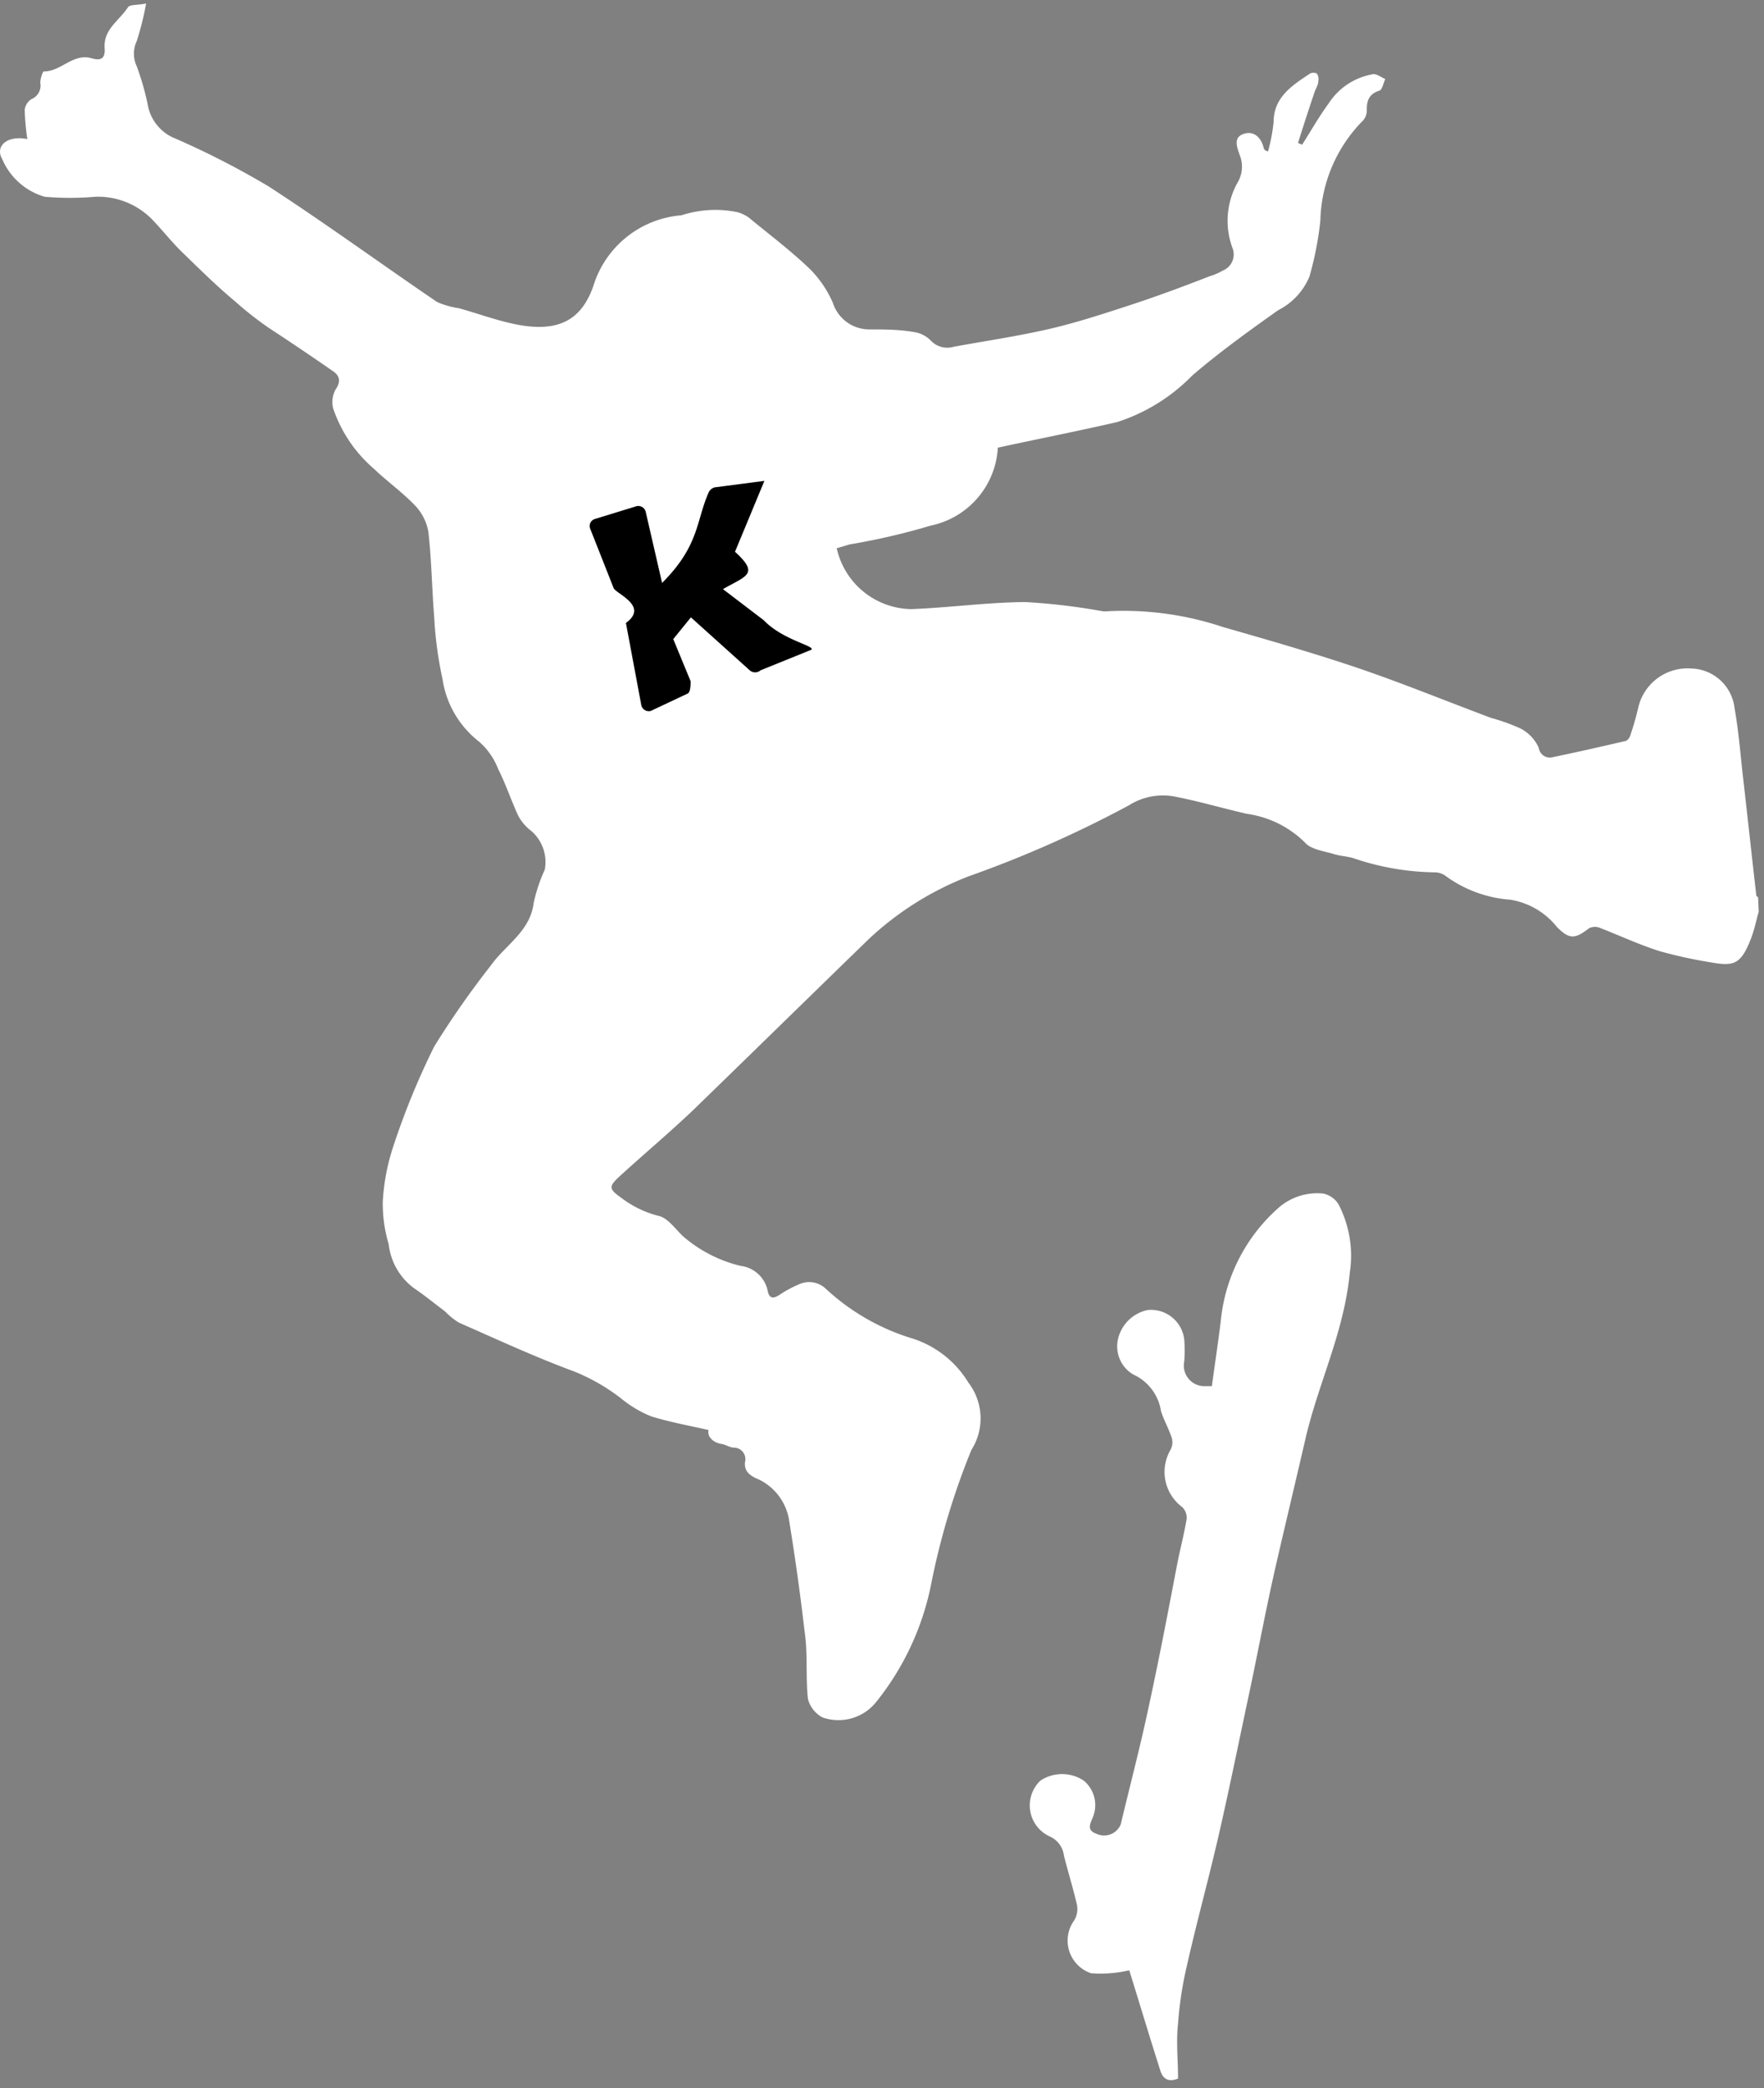 <svg id="Ebene_1" data-name="Ebene 1" xmlns="http://www.w3.org/2000/svg" viewBox="0 0 60 71"><rect x="0" y="0" width="60" height="71" fill="#808080" stroke="none"/><defs><style>.cls-1{fill:#fff;}</style></defs><path class="cls-1" d="M59.82,31c-.09.31-.15.63-.27.93-.35.89-.59.93-1.42.78a15.69,15.69,0,0,1-1.68-.37c-.69-.22-1.36-.53-2-.78a.46.46,0,0,0-.4,0c-.48.37-.67.39-1.1-.05a2.54,2.54,0,0,0-1.58-.92,4.25,4.25,0,0,1-2.23-.83.64.64,0,0,0-.33-.1,8.91,8.91,0,0,1-2.8-.49c-.22-.06-.46-.07-.67-.14s-.73-.14-.93-.36a3.49,3.49,0,0,0-2-1c-.83-.19-1.64-.43-2.47-.59a2.16,2.16,0,0,0-1.54.3,38.8,38.8,0,0,1-5.44,2.41,10.48,10.48,0,0,0-3.39,2.12c-2,1.94-4,3.9-6,5.84-.81.77-1.67,1.49-2.5,2.25-.39.36-.35.43.08.74a3.53,3.53,0,0,0,1.25.6c.32.07.57.45.84.7a4.66,4.66,0,0,0,1.95,1,1.07,1.07,0,0,1,.92.84c.05.27.19.29.41.14a4.07,4.07,0,0,1,.65-.35.82.82,0,0,1,.91.14,7.55,7.55,0,0,0,2.86,1.67,3.46,3.46,0,0,1,2,1.53,2,2,0,0,1,.1,2.29,24.81,24.81,0,0,0-1.37,4.57,9.28,9.28,0,0,1-1.87,4,1.64,1.64,0,0,1-1.83.52,1,1,0,0,1-.49-.63c-.08-.75,0-1.52-.11-2.27-.15-1.29-.33-2.58-.54-3.86a1.86,1.86,0,0,0-1.14-1.38c-.23-.12-.38-.26-.35-.54a.39.39,0,0,0-.37-.49c-.15,0-.29-.11-.45-.13s-.48-.18-.42-.47c-.67-.15-1.32-.27-1.94-.46a3.92,3.92,0,0,1-.93-.53,6.64,6.64,0,0,0-1.7-1c-1.33-.49-2.62-1.09-3.92-1.66a2.38,2.38,0,0,1-.47-.38c-.36-.27-.7-.55-1.07-.8a2.16,2.16,0,0,1-.85-1.49,4.79,4.79,0,0,1-.2-1.45A7.19,7.19,0,0,1,13.37,39a25.55,25.55,0,0,1,1.4-3.42,30.38,30.38,0,0,1,1.93-2.76c.49-.69,1.33-1.15,1.45-2.11a5.45,5.45,0,0,1,.38-1.14,1.4,1.4,0,0,0-.45-1.31,1.6,1.6,0,0,1-.45-.52c-.24-.51-.42-1.07-.68-1.58a2.37,2.37,0,0,0-.65-.94,3.31,3.31,0,0,1-1.25-2.14A12.91,12.91,0,0,1,14.77,21c-.08-1-.09-1.95-.2-2.92a1.72,1.72,0,0,0-.45-.89c-.43-.45-.95-.82-1.4-1.25a4.69,4.69,0,0,1-1.39-2.06.91.91,0,0,1,.08-.63c.18-.26.16-.46-.07-.62-.72-.5-1.46-1-2.18-1.47A11.66,11.66,0,0,1,8,10.25C7.34,9.7,6.75,9.11,6.15,8.53c-.32-.32-.6-.67-.91-1a2.58,2.58,0,0,0-2-.84,9.87,9.87,0,0,1-1.72,0A2.25,2.25,0,0,1,.08,5.42c-.27-.46.18-.83.85-.69a8,8,0,0,1-.09-1,.5.5,0,0,1,.23-.36.5.5,0,0,0,.3-.56c0-.13.08-.38.12-.38.59,0,1-.63,1.62-.45.34.1.47,0,.45-.34C3.51,1,4.05.71,4.35.25c.06-.1.31-.07.62-.13A9.94,9.94,0,0,1,4.65,1.4a1,1,0,0,0,0,.85,9.38,9.38,0,0,1,.37,1.28,1.52,1.52,0,0,0,.83,1.13A28.54,28.54,0,0,1,9.14,6.34C11.08,7.6,13,9,14.87,10.27a2.88,2.88,0,0,0,.74.21c.65.18,1.29.42,1.95.55,1.41.28,2.21-.13,2.62-1.3a3.42,3.42,0,0,1,3-2.41,3.72,3.72,0,0,1,1.93-.1,1.42,1.42,0,0,1,.35.17c.69.57,1.41,1.11,2.06,1.73a3.71,3.71,0,0,1,.81,1.18,1.3,1.3,0,0,0,1.24.9c.51,0,1,0,1.52.09a1,1,0,0,1,.56.28.77.77,0,0,0,.79.22c1.09-.2,2.19-.36,3.27-.61.9-.21,1.79-.5,2.68-.79s1.84-.64,2.76-1a1.89,1.89,0,0,0,.44-.19.59.59,0,0,0,.33-.77,2.66,2.66,0,0,1,.19-2.25,1.05,1.05,0,0,0,.06-.9c-.09-.26-.23-.59.11-.72s.61.09.7.46c0,0,0,.09.15.13a6.09,6.09,0,0,0,.19-1c0-.85.64-1.25,1.24-1.65a.27.27,0,0,1,.23,0,.34.34,0,0,1,.05.26c0,.14-.1.27-.14.41-.19.56-.37,1.12-.55,1.69l.14.06c.3-.47.57-.95.9-1.4a2.24,2.24,0,0,1,1.53-1c.12,0,.27.11.4.17-.07.13-.1.36-.2.39-.37.12-.44.36-.43.7a.54.54,0,0,1-.19.38,5,5,0,0,0-1.39,3.34,11.19,11.19,0,0,1-.37,1.9,2.26,2.26,0,0,1-1.07,1.15c-1,.71-2,1.43-2.92,2.22A6.23,6.23,0,0,1,38,14.35c-1.35.31-2.72.58-4.06.87a2.87,2.87,0,0,1-2.28,2.65,23,23,0,0,1-2.76.64l-.44.13A2.64,2.64,0,0,0,31,20.71c1.29-.05,2.58-.23,3.87-.24a21.26,21.26,0,0,1,2.62.31.82.82,0,0,0,.22,0,10.69,10.69,0,0,1,3.89.54c1.5.43,3,.86,4.49,1.36s3.08,1.15,4.63,1.73a6.59,6.59,0,0,1,1,.36,1.36,1.36,0,0,1,.62.66.38.38,0,0,0,.49.31c.83-.17,1.65-.36,2.48-.55a.34.34,0,0,0,.15-.21,9.46,9.46,0,0,0,.26-.91,1.72,1.72,0,0,1,1.82-1.34A1.52,1.52,0,0,1,59,24.09c.13.72.19,1.46.27,2.19.16,1.39.31,2.79.47,4.18,0,0,0,0,.06.05Z"/><path class="cls-1" d="M40.07,70.67c-.33.14-.52,0-.6-.26-.37-1.16-.72-2.33-1.06-3.42a4.29,4.29,0,0,1-1.3.1,1.17,1.17,0,0,1-.57-1.8.76.76,0,0,0,.09-.53c-.13-.56-.3-1.11-.44-1.66a.83.83,0,0,0-.46-.65,1.16,1.16,0,0,1-.34-1.91,1.33,1.33,0,0,1,1.47,0,1.08,1.08,0,0,1,.31,1.25c-.09.22-.22.44.13.56a.61.61,0,0,0,.82-.32c.31-1.3.65-2.59.93-3.9.36-1.65.68-3.32,1-5,.1-.49.23-1,.31-1.47a.5.5,0,0,0-.15-.42,1.49,1.49,0,0,1-.4-1.94.55.55,0,0,0,.05-.4c-.1-.31-.27-.61-.37-.92a1.64,1.64,0,0,0-.95-1.25,1.11,1.11,0,0,1-.5-1.25,1.31,1.31,0,0,1,1-.94,1.14,1.14,0,0,1,1.24,1,4.69,4.69,0,0,1,0,.75.7.7,0,0,0,.69.84h.25c.1-.74.21-1.46.3-2.19a5.9,5.9,0,0,1,1.94-3.85A2,2,0,0,1,45,40.58a.8.8,0,0,1,.53.37,3.8,3.8,0,0,1,.38,2.33c-.19,2-1.06,3.73-1.5,5.61-.33,1.43-.67,2.85-1,4.28s-.59,2.84-.89,4.26c-.35,1.63-.68,3.27-1.05,4.89s-.76,3-1.11,4.56a12.36,12.36,0,0,0-.29,1.92C40,69.42,40.07,70.06,40.07,70.67Z"/><path d="M20.22,17.65l1.4-.43a.26.26,0,0,1,.34.17l.56,2.43c1.28-1.28,1.15-2.11,1.59-3.09a.32.32,0,0,1,.2-.16L26,16.35,25,18.76c.83.76.4.81-.41,1.27l1.39,1.06c.64.67,1.75.87,1.62,1l-1.73.7a.28.28,0,0,1-.37,0l-2-1.8-.6.74.59,1.43c0,.13,0,.4-.12.43l-1.23.58a.26.26,0,0,1-.33-.21l-.52-2.78c.8-.58-.36-1-.42-1.19l-.79-2A.25.25,0,0,1,20.22,17.65Z"/></svg>